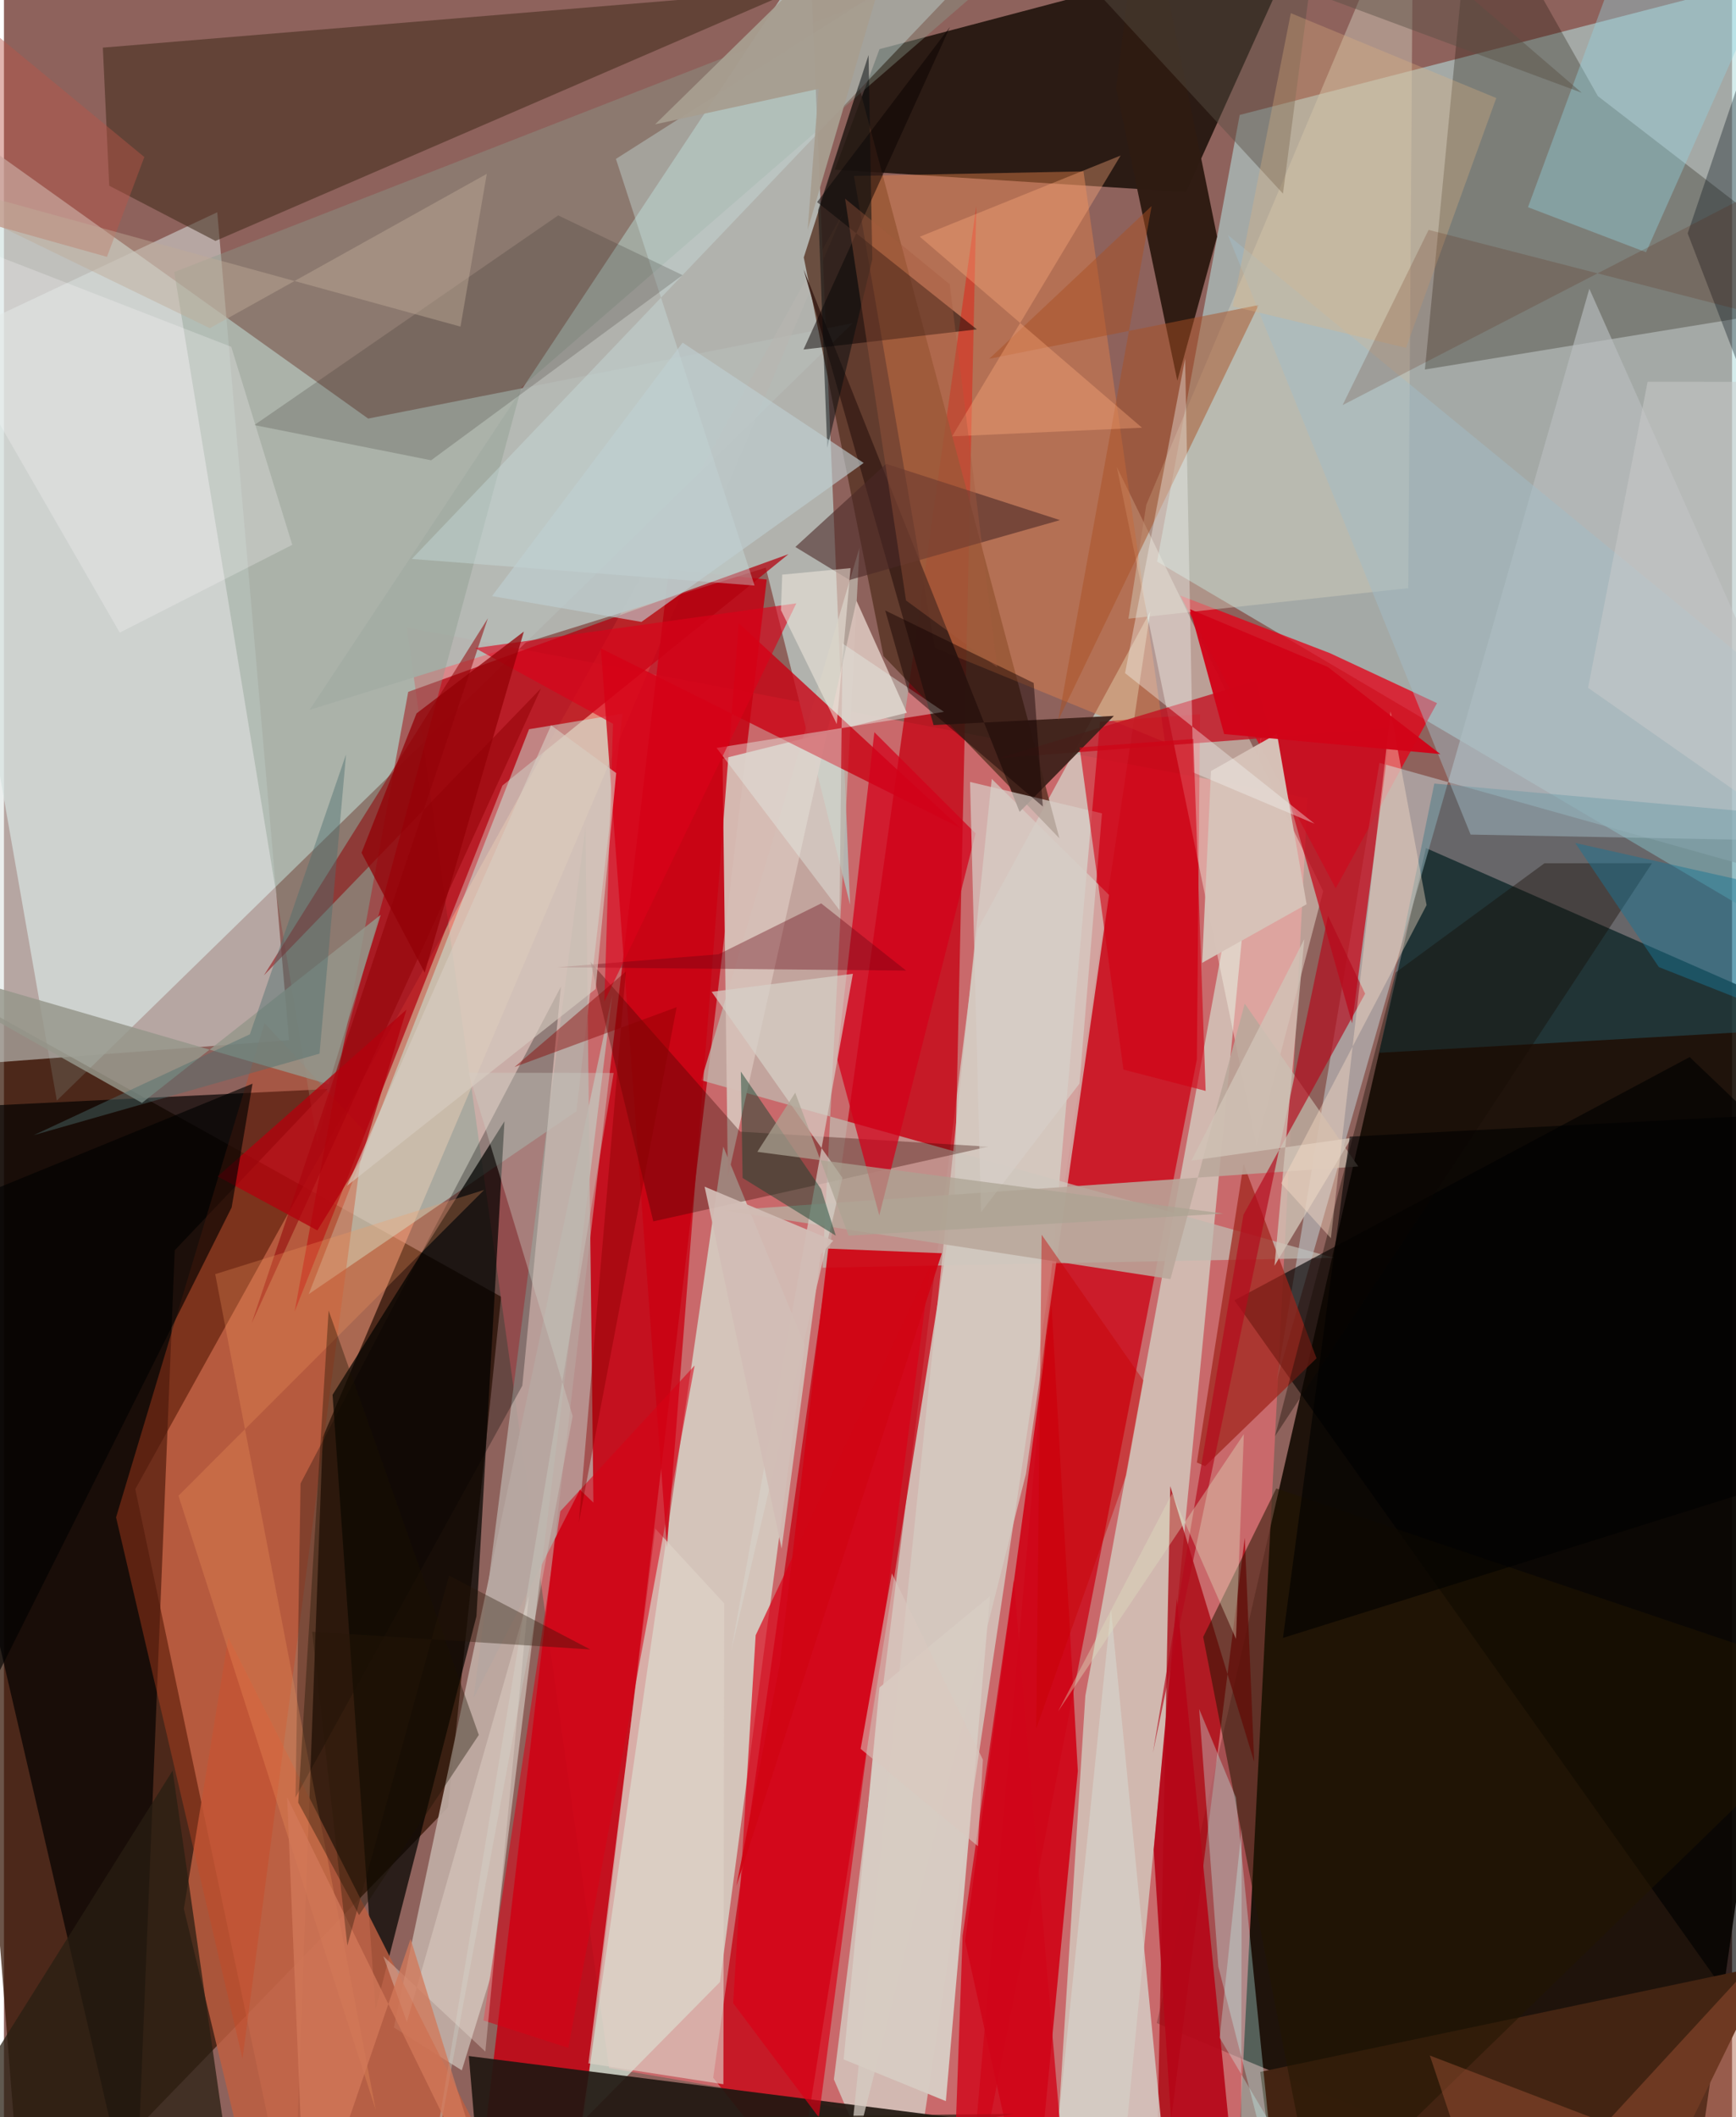 <svg xmlns="http://www.w3.org/2000/svg" width="228" height="278" viewBox="0 0 836 1024"><path fill="#8e625c" d="M0 0h836v1024H0z"/><path fill="#110a02" fill-opacity=".89" d="M687.911 410.18L898 502.415 814.032 1086l-256.32-107.5z"/><path fill="#d3e4e1" fill-opacity=".718" d="M25.576 532.33L-62 32.41l238.194 170.04 234.416-46.164z"/><path fill="#311200" fill-opacity=".714" d="M-39.118 471.298L240.52 627.18l-25.708 246.943L9.565 1086z"/><path fill="#b4ddde" fill-opacity=".573" d="M597.813 55.59l-39.962 216.026L842.45 439.491l13.114-450.374z"/><path fill="#e66c72" fill-opacity=".675" d="M596.71 1052.618l-303.963-52.386-97.853-696.723 435.736 82.437z"/><path fill="#ffa283" fill-opacity=".525" d="M154.214 695.2l-14.248 387.435L63.54 720.237 406.45 101.92z"/><path fill="#c30011" fill-opacity=".839" d="M273.293 1086l-40.018-59.22 88.399-751.398 47.336 4.905z"/><path fill="#dafeef" fill-opacity=".533" d="M435.962 1086l118.613-790.268-83.561 153.911-69.518 556.073z"/><path fill="#cb0013" fill-opacity=".737" d="M577.097 512.365l1.522-166.915-48.37 3.628L465.186 1086z"/><path fill="#dbf8e9" fill-opacity=".631" d="M347.984 554.583l-68.493 471.856 66.895-67.806L387.4 650.467z"/><path fill="#b4b8b4" fill-opacity=".929" d="M368.552 274.567l-220.694 68.77 242.117-365.58 19.374 459.91z"/><path fill="#160d06" fill-opacity=".827" d="M401.944 82.07l21.623-58.302L627.36-30.024 571.883 92.882z"/><path fill="#c50111" fill-opacity=".749" d="M384.02 1056.532l75.83-477.661 10.536-479.015-127.281 905.084z"/><path fill="#d6f0e0" fill-opacity=".584" d="M608.633 353.463l-85.481 466.695L506.335 1086l37.305-62.377z"/><path fill="#b3020e" fill-opacity=".733" d="M379.543 268.027l-138.4 111.907-100.544 254.482 54.974-299.778z"/><path fill="#c0aea6" fill-opacity=".91" d="M188.623 980.6L294.32 481.105l-58.803 474.752-14.023 45.504z"/><path fill="#bfbaae" fill-opacity=".733" d="M337.36 522.52l305.926 85.858-247.323 4.782 17.896-348.175z"/><path fill="#020000" fill-opacity=".686" d="M82.618 604.726l-19.102 473.731L-62 537.43l218.55-10.699z"/><path fill="#e50017" fill-opacity=".757" d="M641.506 315.927l-72.479-27.904 75.224 141.623 49.017-89.561z"/><path fill="#caf8ea" fill-opacity=".471" d="M276.936 537.473l-129.517 88.47 106.603-273.24 45.233-7.547z"/><path fill="#020400" fill-opacity=".714" d="M228.574 781.713l-48.8 190.324-20.8-297.426 83.155-132.27z"/><path fill="#553221" fill-opacity=".776" d="M425.507 317.356l85.086 88.094L413.5 41.142l-26.574 83.368z"/><path fill="#201711" fill-opacity=".914" d="M362.444 1081.201l-129.905 3.145-7.651-89.91 272.908 34.638z"/><path fill="#140e01" fill-opacity=".275" d="M898 144.401L771.084 46.485 710.45-60.945l-23.038 239.667z"/><path fill="#d9e1df" fill-opacity=".533" d="M103.185 102.659l34.741 400.452L-62 518.24l37.276-355.368z"/><path fill="#f7f3e5" fill-opacity=".424" d="M561.582 273.482l76.622 157.576-32.25 122.796-67.62-328.082z"/><path fill="#a8000c" fill-opacity=".753" d="M604.823 852.068l-40.594-133.271L556.99 1086l43.284-342.273z"/><path fill="#d00618" fill-opacity=".918" d="M506.78 631.012l-41.83 307.74L497.456 1086l22.058-229.413z"/><path fill="#402a1a" fill-opacity=".549" d="M50.929 89.82l-3.086-66.78L382.649-4.708 102.31 116.53z"/><path fill="#d6bfb7" fill-opacity=".957" d="M350.21 569.46l62.227-278.906 24.355 54.193-89.16 22.207z"/><path fill="#b9bdbf" fill-opacity=".643" d="M766.965 139.662l-151.3 528.256 49.752-298.951L898 434.117z"/><path fill="#ca0011" fill-opacity=".776" d="M288.772 313.604L320.725 748.4l34.762-446.94 107.178 98.983z"/><path fill="#e3814a" fill-opacity=".451" d="M522.247 82.89l-111.052 2.207 39.147 228.25 111.324 45.607z"/><path fill-opacity=".643" d="M854.701 548.704l-39.208-37.432-220.232 117.64 278.105 391.818z"/><path fill="#be5f41" fill-opacity=".824" d="M257.26 1086l-148.7-294.022-21.525 131.22 25.317 105.346z"/><path fill="#266e82" fill-opacity=".365" d="M691.963 378.986l-26.617 130.21L898 496l-41.508-102.314z"/><path fill="#8b9c8d" fill-opacity=".392" d="M151.493 552.562l98.886-365.297L504.352-32.95 82.39 131.598z"/><path fill="#d4ccc3" fill-opacity=".733" d="M407.535 1056.416l70.328-679.69 56.755 56.131-40.187 279.955z"/><path fill="#c41020" fill-opacity=".78" d="M670.937 352.279l-18.757 142.66-46.718-165.546-124.367 37.336z"/><path fill="#2e1b12" fill-opacity=".98" d="M550.983-62L538.016 42.615l29.627 141.509 19.234-69.682z"/><path fill="#cb4521" fill-opacity=".38" d="M174.308 547.14l-48.25-52.305L54.236 733.9l61.179 261.84z"/><path fill="#b5a6a0" fill-opacity=".851" d="M285.164 726.767l-6.517-6.23L227.2 821.325l54.141-421.57z"/><path fill="#442513" fill-opacity=".996" d="M853.16 950.426l-43.488 89.222L618.442 1086l-10.68-83.901z"/><path fill="#9e241a" fill-opacity=".714" d="M581.132 709.12l-4.03-1.739 22.612-144.43 35.276 94.002z"/><path fill="#d4cfbe" fill-opacity=".455" d="M679.358 284.458L681.78-62 552.636 244.15l-8.646 55.103z"/><path fill="#b9a79b" fill-opacity=".878" d="M655.19 564.17l-306.674 21.345 215.813 33.14 35.918-133.237z"/><path fill="#3a0800" fill-opacity=".341" d="M283.707 465.185l72.498 82.162 120.021 7.262-162.093 36.133z"/><path fill="#d3001b" fill-opacity=".737" d="M421.077 354.135l-18.083 157.81 20.473 75.91 46.578-184.78z"/><path fill="#000100" fill-opacity=".278" d="M269.443 477.207L143.485 717.51l-2.44 151.889L250.77 670.205z"/><path fill="#3d2119" fill-opacity=".929" d="M449.735 350.712l87.204-4.456-45.595 46.427-104.487-262.396z"/><path fill="#211601" fill-opacity=".522" d="M615.501 719.904l-35.35 71.823 54.687 279.41L898 815.3z"/><path fill="#b50617" fill-opacity=".91" d="M556.211 894.632l11.544 179.422 27.56-19.19-27.912-281.672z"/><path fill="#dfd3c8" fill-opacity=".639" d="M315.087 739.351l33.362 36.171-.406 232.549-65.29-10.086z"/><path fill="#d7d1c8" fill-opacity=".698" d="M342.355 479.706l63.261 89.93-53.778 228.766 58.858-327.423z"/><path fill="#c3fef9" fill-opacity=".329" d="M615.186 1059.79l-19.221-190.422-17.76-42.783 9.272 124.61z"/><path fill="#910004" fill-opacity=".522" d="M259.783 332.964L125.752 471.745 234.14 298.978 119.762 640.154z"/><path fill="#cbe1e1" fill-opacity=".392" d="M296.051 76.862L514.324-62 197.308 270.345l165.813 12.87z"/><path fill="#090000" fill-opacity=".494" d="M393.379 97.758l77.301 61.546-83.87 9.743L457.646 13.04z"/><path fill="#d6c2b8" fill-opacity=".988" d="M579.645 465.697l4.286-92.773 31.907-18.011 14.35 82.446z"/><path fill="#a95024" fill-opacity=".49" d="M510.042 348.35l96.931-200.811-130.317 25.99 78.558-73.884z"/><path fill="#b4091b" fill-opacity=".667" d="M599.63 587.549l-43.798 260.205 84.719-404.84 17.949 37.71z"/><path fill="#f5f6f3" fill-opacity=".369" d="M571.407 173.485l-29.049 152.088 91.706 72.852-58.751-24.828z"/><path fill="#13432e" fill-opacity=".478" d="M356.482 518.278l.86 51.467 45.07 27.9-7.08-22.526z"/><path fill="#d90015" fill-opacity=".675" d="M352.757 968.86l41.445 55.23 53.978-411.917-84.518 178.721z"/><path fill="#94d2e0" fill-opacity=".4" d="M867.336-41.997L774.535-.964l-37.249 101.187 57.11 21.782z"/><path fill="#292722" fill-opacity=".2" d="M268.135 104.176L121.115 205.59l85.528 17.033L328.28 133.08z"/><path fill="#d7ccc3" fill-opacity=".973" d="M455.662 1016.244l-49.445-20.18 17.321-179.87 53.475-44.186z"/><path fill="#4a2827" fill-opacity=".584" d="M382.853 264.553l26.19 15.97 101.815-28.958-84.076-27.224z"/><path fill="#670511" fill-opacity=".365" d="M395.352 436.938l41.09 32.5-168.725-1.601 77.994-6.283z"/><path fill="#e4eae4" fill-opacity=".439" d="M454.74 344.284l-49.069-33.081-1.435 129.047-59.49-78.497z"/><path fill="#281f12" fill-opacity=".737" d="M81.599 856.367L114.549 1086l374.173-63.602-514.896 5.774z"/><path fill="#95978b" fill-opacity=".831" d="M157.066 524.43L-62 460.74l128.76 72.702 115.475-90.949z"/><path fill="#d5cec5" fill-opacity=".835" d="M245.83 1038.088l315.177.441-25.471-260.181L503.907 1086z"/><path fill="#b3000d" fill-opacity=".753" d="M194.725 488.351l-91.347 80.65 48.229 26.11 21.095-34.224z"/><path fill="#d7cfc8" fill-opacity=".702" d="M531.19 393.405L520.3 524.094l-47.63 62.189-5.301-208.08z"/><path fill="#a2bdc7" fill-opacity=".471" d="M592.126 113.687L709.533 403.66l149.75 2.848-1.24-74.692z"/><path fill="#d20014" fill-opacity=".596" d="M575.37 357.412l5.97 170.228-39.761-10.314-21.224-155.824z"/><path fill="#d00519" fill-opacity=".8" d="M463.771 936.274l24.767-171.971L515.874 1086l-56.917-15.622z"/><path fill="#ffac7d" fill-opacity=".369" d="M550.55 206.873l-91.851 4.186 81.5-135.82-97.131 39.242z"/><path fill="#170b03" fill-opacity=".388" d="M745.24 417.534l52.033-.022L614.88 694.649l58.378-224.275z"/><path fill="#04101a" fill-opacity=".341" d="M814.538 112.863l31.15-92.08-.43-82.783 16.17 296.868z"/><path fill="#d0c3b7" fill-opacity=".8" d="M574.454 561.37l77.426-11.002-37.224 61.838 14.418-157.968z"/><path fill="#d00514" fill-opacity=".925" d="M398.768 603.909l-23.541 201.728-20.911 106.498 99.41-305.98z"/><path fill="#070c0e" fill-opacity=".51" d="M398.288 216.64l21.788-91.212-1.807-98.826-24.37 74.964z"/><path fill="#ffe3cb" fill-opacity=".38" d="M670.817 344.103l17.411 93.663-70.366 134.526 24.076 26.594z"/><path fill="#ccd0c5" fill-opacity=".38" d="M224.763 518.83l50.35 166.076L200.533 1086l94.44-567.052z"/><path fill-opacity=".627" d="M-3.6 574.81l123.846-50.669-10.093 59.843L-62 927.789z"/><path fill="#d20418" fill-opacity=".965" d="M573.795 294.672l16.485 60.357 104.588 9.694-54.455-42.141z"/><path fill="#bfd0d2" fill-opacity=".627" d="M308.383 300.8l-72.27-12.486 92.199-122.59 87.594 58.183z"/><path fill="#595043" fill-opacity=".447" d="M475.144-62l288.12 106.856L639.024-62 618.756 93.666z"/><path fill="#f99a60" fill-opacity=".267" d="M179.87 1020.53L84.43 723.433l147.88-147.91-130.107 40.744z"/><path fill="#d2bdb5" fill-opacity=".937" d="M376.217 749.022L338.95 573.95l62.267 26.096-6.05 6.566z"/><path fill="#dd0019" fill-opacity=".616" d="M294.641 350.066l-66.676-36.605 155.355-21.645-92.858 192.567z"/><path fill="#a65638" fill-opacity=".435" d="M869.994 1063.196L689.8 994.185 720.536 1086 898 893.237z"/><path fill="#d8cdc2" fill-opacity=".62" d="M165.997 573.491l120.24-95.126 9.952-104.462-31.502-23.105z"/><path fill="#e2b47f" fill-opacity=".306" d="M594.488 148.173L622.556 6.362l99.384 41.06-43.655 120.829z"/><path fill="#b85448" fill-opacity=".439" d="M-40.862 98.803l-18.806-128.16L67.911 75.952l-18.084 48.276z"/><path fill="#fffeff" fill-opacity=".235" d="M109.96 167.734l29.52 95.778-83.459 42.472L-62 100.974z"/><path fill="#d90015" fill-opacity=".549" d="M231.947 977.222l37.196-246.234 64.979-70.545L273.01 990.51z"/><path fill="#e0e1c1" fill-opacity=".38" d="M599.824 693.644l-89.83 134.035 55.138-105.345 30.88 70.333z"/><path fill="#140100" fill-opacity=".447" d="M502.577 390.075l-64.99-55.26-11.239-39.545 71.8 35.054z"/><path fill="#191102" fill-opacity=".365" d="M157.065 633.846l72.66 205.28-57.94 87.143-29.432-54.43z"/><path fill="#1a7596" fill-opacity=".478" d="M800.582 467.736L760.14 407.72l104.674 23.493L898 506.236z"/><path fill="#581a03" fill-opacity=".184" d="M689.21 111.188l-41.616 84.75 238.66-123.285L898 164.896z"/><path fill="#f0e9df" fill-opacity=".549" d="M376.502 277.944l-.616 17.158 26.996 55.097 6.687-75.425z"/><path fill="#c70001" fill-opacity=".416" d="M542.897 713.62l-43.53 122.469 2.646-238.871 49.202 70.432z"/><path fill-opacity=".604" d="M898 536.988l-246.969 12.784-32.27 242.427L898 704.624z"/><path fill="#c9fef9" fill-opacity=".306" d="M598.82 884.168l-.38 187.488L647.604 1086 588.11 985.558z"/><path fill="#eddfd6" fill-opacity=".353" d="M232.89 992.283l-49.363-46.14 11.4 31.836 58.977-206.178z"/><path fill="#c0ab98" fill-opacity=".451" d="M233.583 84.086L99.597 158.75-62 80.265l282.858 77.705z"/><path fill="#930006" fill-opacity=".737" d="M172.982 412.444l26.613-67.4 51.916-39.581-47.953 164.972z"/><path fill="#cbcccb" fill-opacity=".486" d="M795.153 184.645l102.847.06-6.732 235.45-124.914-87.488z"/><path fill="#aca393" fill-opacity=".718" d="M589.961 586.97l-225.493-29.867 18.316-28.612 25.851 69.143z"/><path fill="#d27859" fill-opacity=".765" d="M146.039 1086l-9.055-216.781 104.767 214.011-45.03-145.43z"/><path fill="#dac8c0" fill-opacity=".565" d="M473.595 851.1l-44.068-90.112-15.084 84.873 56.713 47.072z"/><path fill="#8a0001" fill-opacity=".427" d="M300.843 469.94l-22.745 266.437 47.333-249.245-78.41 28.928z"/><path fill="#a79d90" fill-opacity=".953" d="M439.681-62L315.018 60.136l79.084-17.17-5.31 68.242z"/><path fill="#a75b3f" fill-opacity=".357" d="M436.4 290.433l44.084 32.277-22.955-185.23-50.623-41.402z"/><path fill="#4d6d6e" fill-opacity=".439" d="M152.663 509.607L14.416 549.026l104.563-48.773L165.5 364.86z"/><path fill="#291707" fill-opacity=".357" d="M149.098 789.192l17.031 151.825 49.223-178.973 68.271 35.725z"/></svg>